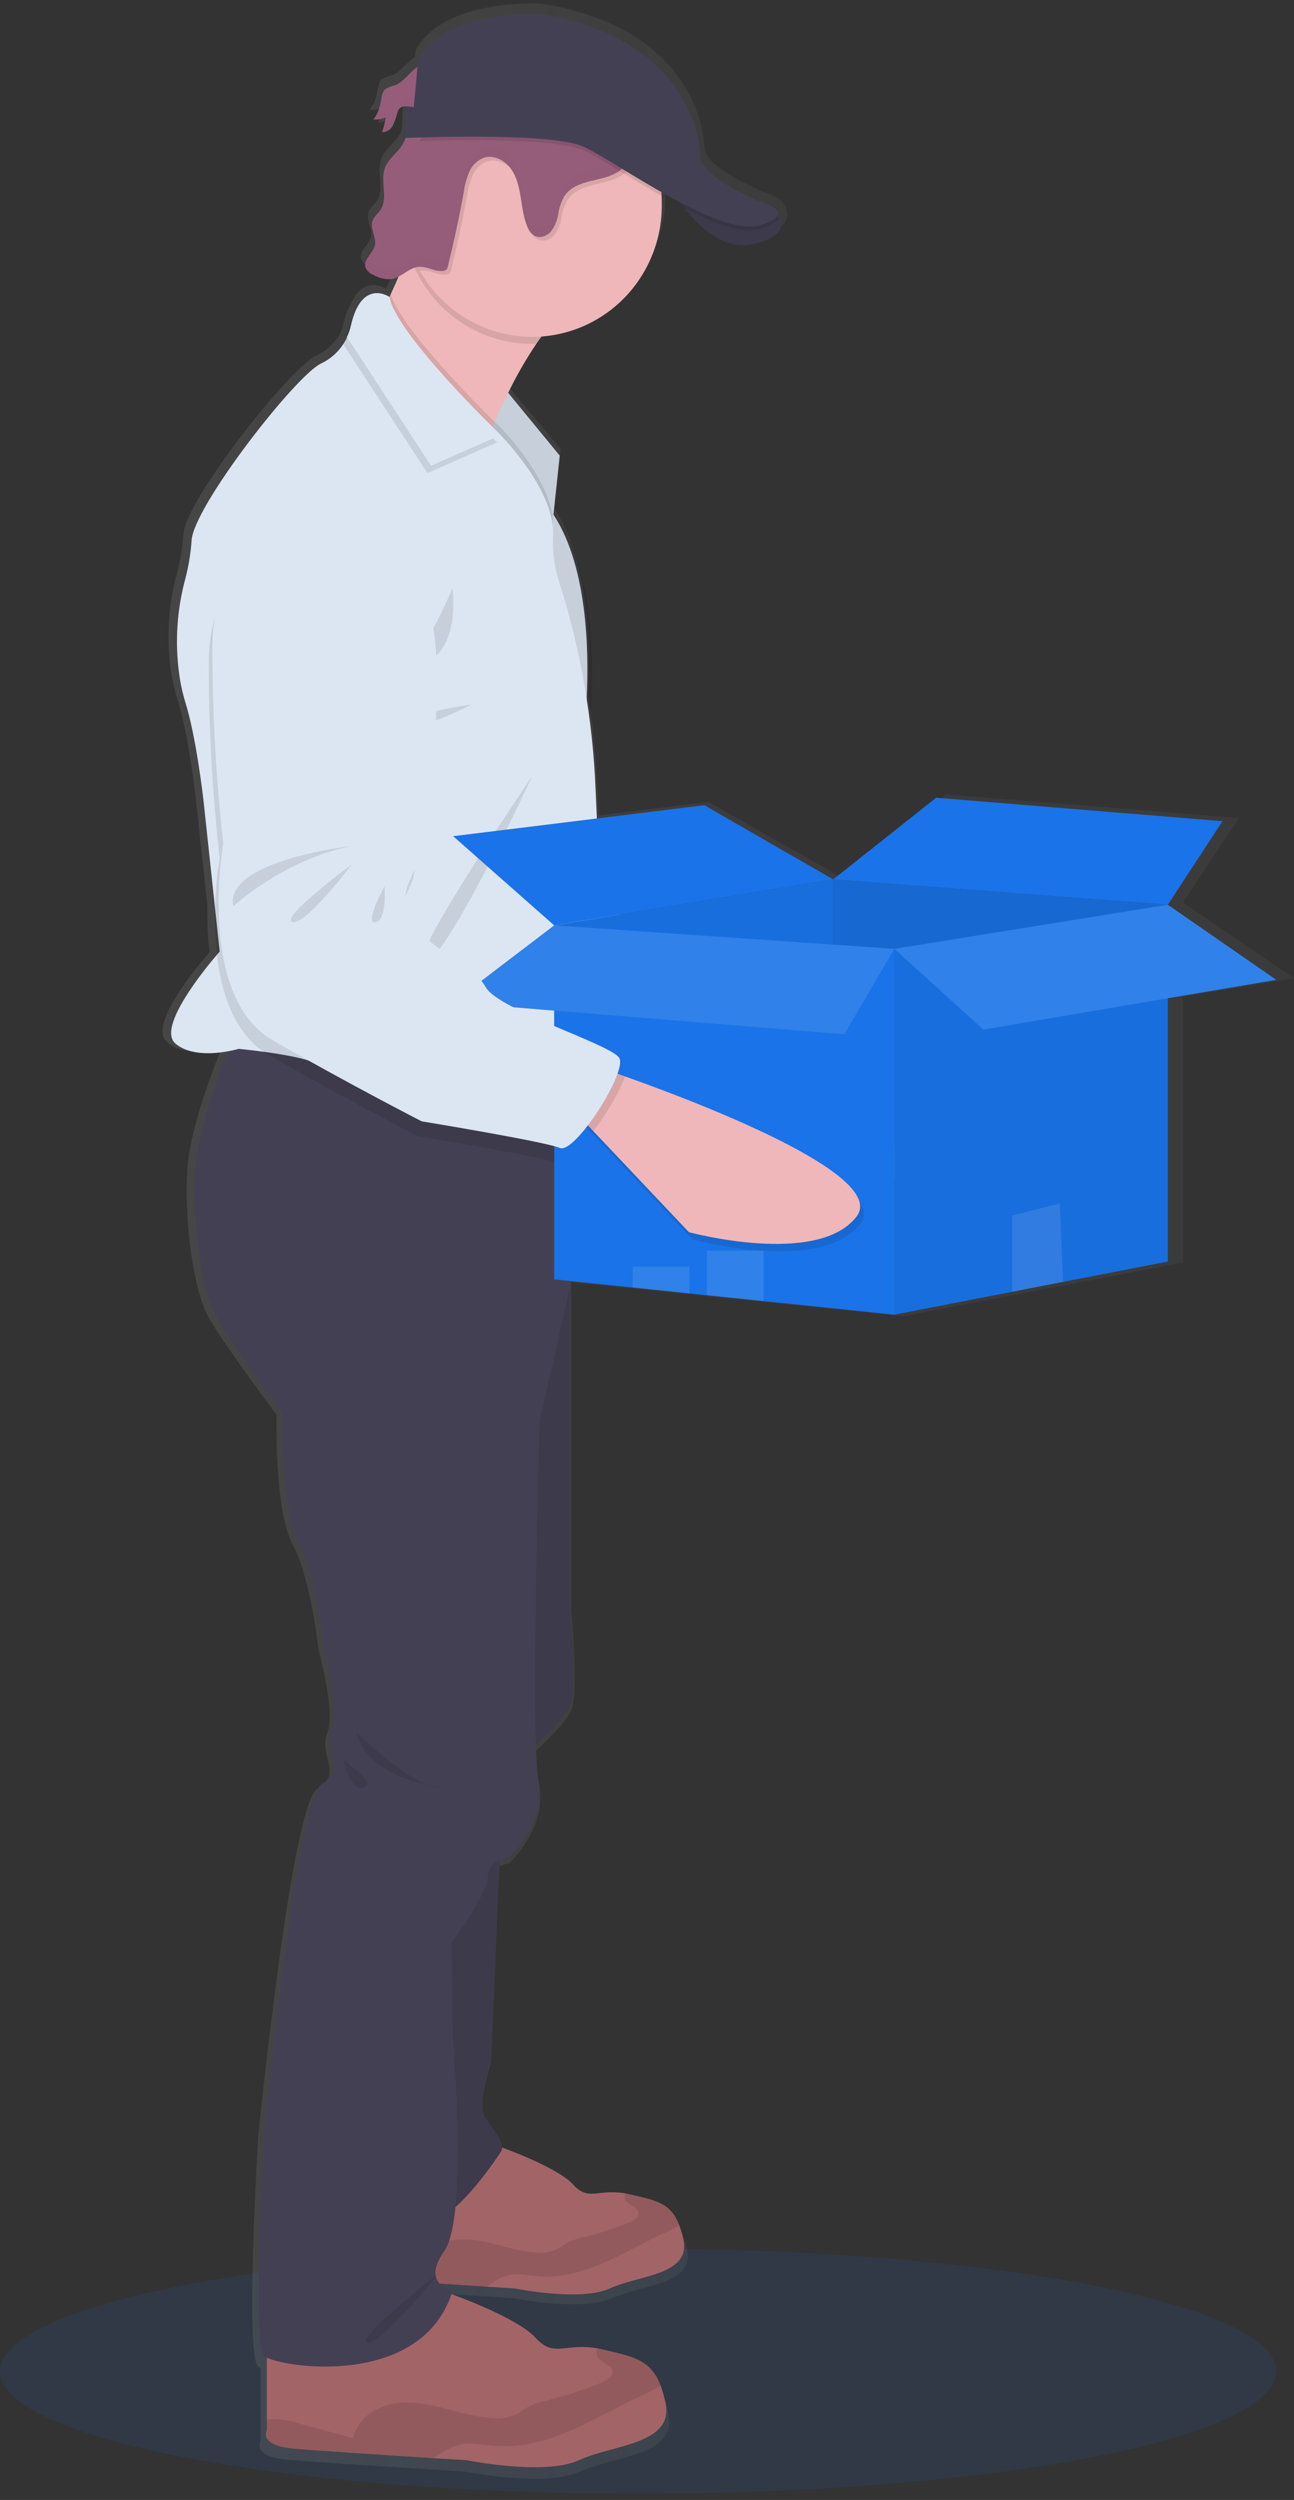 <svg width="130" height="251" viewBox="0 0 130 251" fill="none" xmlns="http://www.w3.org/2000/svg">
<rect x="0" y="0" width="130" height="251" fill="#333333" stroke="none"/>
<path opacity="0.1" d="M64.11 250.369C99.517 250.369 128.22 244.866 128.22 238.076C128.22 231.287 99.517 225.783 64.11 225.783C28.703 225.783 0 231.287 0 238.076C0 244.866 28.703 250.369 64.11 250.369Z" fill="#1A73E8"/>
<path d="M130 98.22L118.849 90.611L124.474 82.135L95.022 79.758L84.439 88.042L71.191 80.525L60.142 81.87L60.011 78.922C59.874 75.849 59.569 72.785 59.097 69.746C59.144 68.825 59.177 67.767 59.173 66.618C59.173 61.772 58.525 55.349 55.678 51.067L56.334 45.105L51.019 38.748C51.872 37.027 52.845 35.37 53.931 33.788C54.113 33.523 54.295 33.265 54.492 33.014C61.39 32.51 66.833 26.768 66.833 19.749C66.833 19.424 66.833 19.1 66.797 18.779C66.797 18.651 66.771 18.518 66.757 18.389C67.43 18.757 68.111 19.126 68.792 19.494C68.919 19.679 69.065 19.863 69.225 20.08L69.258 20.121L69.462 20.375L69.527 20.453C69.6 20.541 69.676 20.626 69.753 20.714L69.804 20.773C69.997 20.991 70.201 21.212 70.419 21.429C70.445 21.45 70.469 21.474 70.492 21.499L70.765 21.757L70.841 21.827C71.074 22.037 71.322 22.24 71.569 22.431L71.65 22.49L71.963 22.708L72.064 22.774C72.185 22.848 72.308 22.925 72.429 22.995L72.472 23.021C72.614 23.098 72.76 23.172 72.906 23.242L72.978 23.271C73.102 23.326 73.223 23.377 73.342 23.426L73.455 23.467C73.583 23.511 73.706 23.552 73.838 23.588L73.918 23.61C74.078 23.651 74.238 23.684 74.402 23.71H74.42C74.574 23.735 74.73 23.751 74.886 23.758H74.992C75.131 23.765 75.271 23.765 75.41 23.758H75.501C75.676 23.748 75.85 23.727 76.022 23.695C76.836 23.587 77.618 23.303 78.315 22.862C78.493 22.742 78.65 22.594 78.781 22.424C79.509 21.459 78.709 20.401 78.709 20.401C78.424 19.715 76.582 19.233 76.582 19.233C76.582 19.233 70.758 16.771 70.758 14.811C70.758 12.85 69.301 2.68 54.27 0.355C54.27 0.355 44.491 -0.202 41.742 5.097L41.684 5.716C40.876 6.228 40.206 7.257 39.409 7.559C39.064 7.634 38.732 7.758 38.422 7.927V7.857C38.33 7.939 38.255 8.038 38.2 8.148C38.029 8.493 37.926 8.869 37.898 9.254C37.816 9.724 37.655 10.177 37.421 10.591C37.356 10.709 37.283 10.823 37.203 10.931V10.931L37.141 11.03C37.563 11.063 37.988 10.994 38.379 10.827C38.317 11.332 38.195 11.827 38.014 12.301C38.246 12.309 38.475 12.249 38.673 12.129C38.872 12.009 39.033 11.833 39.136 11.623V11.594L39.183 11.527C39.275 11.357 39.35 11.178 39.409 10.993L39.369 11.037C39.442 10.798 39.507 10.555 39.587 10.319C39.624 10.186 39.684 10.061 39.766 9.95C39.863 9.851 39.982 9.776 40.112 9.732C40.243 9.688 40.383 9.676 40.519 9.696L40.37 12.891H40.435C40.348 13.123 40.241 13.348 40.115 13.562C39.598 14.409 38.659 14.988 38.313 15.916C38.164 16.364 38.107 16.838 38.146 17.309C38.146 17.586 38.178 17.866 38.2 18.142V18.12C38.251 18.857 38.266 19.557 37.873 20.15C37.603 20.556 37.17 20.861 37.021 21.322C36.979 21.451 36.961 21.585 36.966 21.72C36.995 22.124 37.078 22.522 37.214 22.903C37.215 22.896 37.215 22.888 37.214 22.881C37.304 23.161 37.326 23.46 37.276 23.75C37.112 24.488 36.227 25.103 36.271 25.807C36.268 25.899 36.282 25.992 36.311 26.079C36.481 26.423 36.776 26.687 37.133 26.816C37.695 27.14 38.339 27.283 38.983 27.229C39.224 27.185 39.457 27.104 39.675 26.99C39.42 27.583 39.158 28.169 38.892 28.725C38.852 28.814 38.808 28.902 38.764 28.991C38.764 28.991 36.515 27.469 35.237 30.571C34.864 31.216 34.597 31.918 34.447 32.65C34.383 32.942 34.293 33.228 34.177 33.505C33.61 34.477 32.761 35.249 31.745 35.716C29.139 36.924 18.61 50.216 18.425 53.658C18.334 55.001 18.109 56.332 17.755 57.63C16.926 60.687 16.713 63.881 17.129 67.023C17.259 68.038 17.474 69.041 17.773 70.019C18.891 73.457 19.637 79.873 19.637 79.873L20.846 91.008C20.801 92.546 20.867 94.084 21.042 95.611C19.808 97.037 14.853 102.981 16.747 104.599C18.203 105.874 20.751 105.664 22.182 105.402C20.977 108.42 19.08 113.667 18.829 117.271C18.465 122.603 19.451 129.668 21.013 132.38C22.575 135.092 27.781 142.049 27.781 142.049C27.781 142.049 27.537 151.593 29.397 155.061C31.258 158.528 32.008 165.721 32.008 165.721C32.008 165.721 33.744 171.794 32.874 174.027C32.004 176.26 34.487 178.117 31.88 179.602C29.274 181.088 25.939 214.558 25.939 214.558C25.939 214.558 24.596 236.495 25.939 237.611C26.011 237.664 26.087 237.71 26.168 237.748V245.117C26.168 245.117 25.236 246.665 29.026 246.978C31.622 247.188 38.979 247.664 43.344 247.94L46.726 248.154C46.726 248.154 54.736 249.768 58.274 248.154C61.813 246.54 68.085 246.577 67.153 242.313C67.03 241.733 66.864 241.163 66.658 240.607C65.635 237.961 63.899 237.659 60.699 236.922C60.513 236.882 60.335 236.845 60.171 236.815C56.8 236.222 55.693 237.81 53.803 235.743C52.162 233.956 46.934 231.955 45.154 231.321C45.197 231.188 45.252 231.059 45.296 230.923C44.791 230.836 44.323 230.605 43.945 230.256L48.769 230.566L51.641 230.746C51.641 230.746 58.449 232.121 61.471 230.746C64.492 229.372 69.807 229.408 69.014 225.786C68.909 225.293 68.769 224.807 68.595 224.334C67.725 222.086 66.247 221.84 63.527 221.217C63.371 221.184 63.225 221.15 63.08 221.125C60.215 220.62 59.275 221.969 57.67 220.214C56.294 218.718 51.95 217.042 50.389 216.471C50.389 215.652 49.297 214.488 48.608 213.32C47.8 211.956 49.293 207.184 49.293 207.184L50.145 187.385C50.469 187.239 50.812 187.14 51.164 187.09C51.164 187.09 55.016 183.369 54.146 179.404C53.968 178.204 53.876 176.994 53.869 175.781C55.136 174.591 56.88 172.833 57.375 171.75C58.183 169.985 57.375 161.432 57.375 161.432V128.728L63.819 129.387L69.665 129.995L71.446 130.18L77.292 130.777L90.73 132.151L102.838 129.83L108.077 128.827L118.849 126.764V100.085L130 98.22ZM41.313 9.814L40.563 9.733C40.81 9.744 41.073 9.792 41.313 9.814Z" fill="url(#paint0_linear)"/>
<path d="M103.864 115.543C100.224 120.816 87.136 118.023 87.136 118.023L76.993 108.416L75.628 107.116L77.918 102.192C77.918 102.192 78.646 102.395 79.895 102.756C86.451 104.683 106.937 111.11 103.864 115.543Z" fill="#EFB7B9"/>
<path opacity="0.1" d="M79.888 102.756C79.44 104.333 78.213 106.695 76.993 108.416L75.628 107.116L77.918 102.192C77.918 102.192 78.653 102.395 79.888 102.756Z" fill="black"/>
<path d="M45.103 47.238C45.103 47.238 35.754 51.435 36.212 61.742C36.542 68.382 37.257 74.997 38.353 81.552C38.353 81.552 36.442 97.062 44.4 101.06C52.358 105.059 59.723 108.346 59.723 108.346C59.723 108.346 72.174 109.702 73.721 110.262C75.268 110.822 80.103 102.258 79.211 100.924C78.319 99.59 66.891 96.793 65.435 94.567C63.979 92.342 60.611 90.967 60.611 90.967C60.611 90.967 57.135 88.837 56.898 86.914C56.661 84.99 57.579 83.557 57.812 82.713C58.045 81.869 58.635 73.722 58.635 73.722C58.635 73.722 62.559 44.721 45.103 47.238Z" fill="#DCE6F2"/>
<path opacity="0.1" d="M51.273 81.129C51.273 81.129 38.448 83.303 39.689 87.847C39.689 87.847 44.345 82.942 51.273 81.129Z" fill="black"/>
<path opacity="0.1" d="M51.372 82.968C51.372 82.968 44.32 88.794 45.7 89.092C47.08 89.391 51.372 82.968 51.372 82.968Z" fill="black"/>
<path opacity="0.1" d="M54.761 84.998C54.761 84.998 52.871 88.915 54.033 88.65C55.194 88.385 54.761 84.998 54.761 84.998Z" fill="black"/>
<path opacity="0.1" d="M80.361 103.173L79.582 102.949C79.804 102.212 79.866 101.615 79.684 101.338C78.792 100.004 67.372 97.211 65.919 94.982C64.467 92.752 61.096 91.381 61.096 91.381C61.096 91.381 57.619 89.251 57.382 87.328C57.146 85.404 58.063 83.971 58.296 83.127C58.529 82.283 59.119 74.132 59.119 74.132C59.119 74.132 63.032 45.135 45.576 47.652C45.576 47.652 36.227 51.853 36.682 62.16C37.012 68.8 37.728 75.415 38.826 81.97C38.826 81.97 36.915 97.48 44.873 101.478C52.831 105.476 60.196 108.763 60.196 108.763C60.196 108.763 72.643 110.116 74.194 110.68C74.78 110.893 75.84 109.791 76.877 108.277L77.467 108.833L87.61 118.436C87.61 118.436 100.697 121.233 104.338 115.96C107.414 111.523 86.933 105.097 80.361 103.173Z" fill="black"/>
<path d="M39.722 8.553C39.365 8.623 39.024 8.757 38.713 8.947C38.349 9.253 38.349 9.776 38.258 10.233C38.151 10.869 37.902 11.471 37.53 11.995C37.944 12.025 38.36 11.956 38.743 11.792C38.68 12.296 38.558 12.791 38.379 13.266C38.605 13.272 38.829 13.211 39.023 13.092C39.217 12.972 39.372 12.799 39.471 12.592C39.663 12.176 39.816 11.743 39.926 11.298C39.96 11.165 40.019 11.04 40.1 10.93C40.435 10.528 41.058 10.709 41.575 10.76C42.005 10.797 42.437 10.716 42.826 10.527C43.216 10.338 43.548 10.047 43.788 9.684C44.338 8.84 44.371 6.681 43.06 6.453C41.691 6.224 40.84 8.133 39.722 8.553Z" fill="#965D7B"/>
<g opacity="0.1">
<path opacity="0.1" d="M38.677 9.402C38.709 9.221 38.731 9.033 38.771 8.853C38.426 9.158 38.407 9.678 38.316 10.139C38.27 10.404 38.199 10.665 38.102 10.916C38.388 10.454 38.584 9.939 38.677 9.402V9.402Z" fill="black"/>
<path opacity="0.1" d="M38.793 12.446C38.974 11.972 39.097 11.476 39.157 10.972C38.793 11.127 38.398 11.196 38.003 11.174C37.888 11.434 37.748 11.68 37.584 11.911C37.997 11.944 38.412 11.875 38.793 11.712C38.733 12.217 38.61 12.712 38.429 13.186C38.656 13.192 38.879 13.131 39.073 13.011C39.267 12.892 39.422 12.719 39.521 12.512C39.612 12.345 39.685 12.168 39.74 11.985C39.633 12.136 39.49 12.258 39.325 12.338C39.159 12.419 38.976 12.456 38.793 12.446V12.446Z" fill="black"/>
<path opacity="0.1" d="M41.989 9.94C41.472 9.888 40.846 9.708 40.511 10.109C40.432 10.221 40.372 10.345 40.337 10.478C40.304 10.574 40.275 10.673 40.249 10.773C40.595 10.496 41.156 10.644 41.625 10.692C42.056 10.727 42.487 10.646 42.876 10.457C43.265 10.268 43.597 9.978 43.839 9.616C43.949 9.437 44.032 9.242 44.083 9.037C43.833 9.349 43.512 9.595 43.147 9.753C42.782 9.91 42.385 9.974 41.989 9.94Z" fill="black"/>
</g>
<path d="M50.68 38.988L56.232 45.746L55.507 52.567L48.798 41.936L50.68 38.988Z" fill="#DCE6F2"/>
<path opacity="0.1" d="M56.228 45.746L55.547 52.162L55.504 52.567L49.45 42.972L48.798 41.936L48.987 41.638L50.676 38.988L51.051 39.445L56.228 45.746Z" fill="black"/>
<path d="M59.111 29.838C57.233 30.384 55.438 32.255 53.876 34.529C52.821 36.098 51.877 37.741 51.051 39.445C50.538 40.484 50.087 41.483 49.712 42.352L49.45 42.971C48.816 44.486 48.463 45.499 48.463 45.499C48.463 45.499 34.083 34.555 36.358 33.818C37.123 33.571 38.127 31.913 39.121 29.823L39.245 29.558C39.875 28.217 40.494 26.721 41.044 25.313C42.168 22.42 43.002 19.907 43.002 19.907C43.002 19.907 64.845 28.18 59.111 29.838Z" fill="#EFB7B9"/>
<path d="M67.714 19.292C67.714 19.292 71.034 25.372 75.494 24.543C79.954 23.714 78.119 21.278 78.119 21.278L67.714 19.292Z" fill="#444053"/>
<path d="M61.281 229.759C58.34 231.119 51.688 229.759 51.688 229.759L48.885 229.583C45.245 229.347 39.15 228.949 36.995 228.772C33.85 228.51 34.621 227.206 34.621 227.206V219.324L49.883 215.41C49.883 215.41 55.915 217.5 57.568 219.324C59.137 221.063 60.054 219.725 62.854 220.226C62.992 220.252 63.138 220.282 63.291 220.319C65.948 220.934 67.39 221.177 68.242 223.407C68.413 223.875 68.551 224.355 68.653 224.844C69.44 228.433 64.219 228.407 61.281 229.759Z" fill="#A36468"/>
<path opacity="0.1" d="M68.242 223.406C67.695 223.752 67.12 224.05 66.523 224.297C64.521 225.222 62.617 226.35 60.593 227.223C58.569 228.097 56.388 228.719 54.197 228.554C53.05 228.469 51.878 228.185 50.782 228.517C50.104 228.782 49.466 229.14 48.885 229.582C45.245 229.346 39.15 228.948 36.995 228.771C33.85 228.509 34.621 227.205 34.621 227.205V226.284C34.734 226.284 34.862 226.251 35.007 226.239C35.761 226.227 36.511 226.341 37.228 226.575C38.808 227.01 40.381 227.437 41.961 227.865C42.091 227.368 42.319 226.904 42.632 226.5C42.945 226.095 43.336 225.76 43.781 225.514C44.683 225.029 45.695 224.794 46.715 224.832C49.165 224.865 51.484 226.04 53.931 226.158C54.615 226.222 55.303 226.105 55.93 225.819C56.264 225.65 56.559 225.403 56.887 225.215C57.411 224.958 57.965 224.769 58.536 224.651C60.141 224.247 61.716 223.732 63.251 223.111C63.688 222.938 64.197 222.625 64.139 222.153C64.062 221.526 63.09 221.453 62.836 220.878C62.791 220.774 62.77 220.661 62.775 220.548C62.78 220.435 62.811 220.325 62.865 220.226C63.003 220.251 63.149 220.281 63.302 220.318C65.948 220.933 67.39 221.176 68.242 223.406Z" fill="black"/>
<path d="M58.172 247.004C54.714 248.604 46.886 247.004 46.886 247.004L43.592 246.809C39.325 246.533 32.139 246.072 29.601 245.855C25.899 245.545 26.809 244.012 26.809 244.012V234.722L44.768 230.116C44.768 230.116 51.867 232.574 53.811 234.722C55.657 236.768 56.723 235.194 60.032 235.784C60.196 235.813 60.367 235.85 60.546 235.891C63.673 236.628 65.37 236.904 66.371 239.528C66.573 240.078 66.735 240.644 66.855 241.219C67.758 245.442 61.631 245.409 58.172 247.004Z" fill="#A36468"/>
<path opacity="0.1" d="M66.363 239.527C65.72 239.934 65.044 240.285 64.343 240.577C61.987 241.665 59.745 242.991 57.364 244.019C54.983 245.047 52.416 245.777 49.835 245.585C48.488 245.486 47.108 245.143 45.831 245.541C45.03 245.857 44.276 246.283 43.592 246.809C39.325 246.532 32.139 246.072 29.601 245.854C25.899 245.545 26.809 244.012 26.809 244.012V242.928C26.96 242.904 27.111 242.886 27.264 242.877C28.151 242.86 29.034 242.994 29.878 243.271L35.444 244.789C35.599 244.204 35.871 243.656 36.242 243.181C36.613 242.705 37.076 242.31 37.603 242.022C38.664 241.449 39.856 241.172 41.058 241.219C43.941 241.259 46.668 242.641 49.548 242.781C50.35 242.855 51.157 242.719 51.892 242.387C52.289 242.184 52.62 241.893 53.021 241.676C53.636 241.37 54.289 241.147 54.961 241.012C56.839 240.533 58.682 239.927 60.48 239.199C60.993 238.993 61.594 238.624 61.525 238.072C61.434 237.335 60.291 237.246 59.989 236.568C59.938 236.446 59.915 236.313 59.921 236.181C59.927 236.048 59.963 235.919 60.025 235.802C60.189 235.831 60.36 235.868 60.538 235.909C63.666 236.616 65.362 236.904 66.363 239.527Z" fill="black"/>
<path d="M50.345 183.259L49.373 206.411C49.373 206.411 47.917 211.139 48.707 212.492C49.497 213.844 50.829 215.193 50.345 215.992C49.861 216.792 44.036 225.437 42.154 222.12C40.272 218.804 38.415 204.433 38.415 204.433L40.151 186.682L50.345 183.259Z" fill="#444053"/>
<path d="M54.561 125.573L57.262 129.229V161.023C57.262 161.023 58.052 169.498 57.262 171.248C56.472 172.999 52.468 176.499 52.468 176.499L49.1 158.996L49.828 140.479L54.561 125.573Z" fill="#444053"/>
<path opacity="0.1" d="M50.345 183.259L49.373 206.411C49.373 206.411 47.917 211.139 48.707 212.492C49.497 213.844 50.829 215.193 50.345 215.992C49.861 216.792 44.036 225.437 42.154 222.12C40.272 218.804 38.415 204.433 38.415 204.433L40.151 186.682L50.345 183.259Z" fill="black"/>
<path opacity="0.1" d="M54.561 125.573L57.262 129.229V161.023C57.262 161.023 58.052 169.498 57.262 171.248C56.472 172.999 52.468 176.499 52.468 176.499L49.1 158.996L49.828 140.479L54.561 125.573Z" fill="black"/>
<path d="M57.262 112.013V129.211L54.23 142.598C54.23 142.598 53.258 174.904 54.106 178.832C54.954 182.761 51.193 186.449 51.193 186.449C51.193 186.449 49.009 186.696 49.009 188.413C49.009 190.13 45.368 195.046 45.368 195.046L45.489 204.627C45.489 204.627 47.069 222.562 44.64 226C42.212 229.438 45.489 229.932 45.489 229.932C42.456 240.003 27.894 237.67 26.58 236.565C25.265 235.459 26.58 213.718 26.58 213.718C26.58 213.718 29.834 180.553 32.383 179.079C34.931 177.605 32.507 175.763 33.355 173.552C34.203 171.341 32.507 165.323 32.507 165.323C32.507 165.323 31.778 158.197 29.958 154.758C28.138 151.32 28.378 141.861 28.378 141.861C28.378 141.861 23.281 134.981 21.767 132.28C20.252 129.579 19.277 122.578 19.641 117.293C19.888 113.723 21.741 108.523 22.917 105.531C23.482 104.098 23.889 103.169 23.889 103.169L24.235 103.261L44.12 108.531L57.262 112.013Z" fill="#444053"/>
<path opacity="0.1" d="M59.111 29.839C57.233 30.384 55.438 32.256 53.876 34.53H53.468C51.179 34.531 48.93 33.921 46.948 32.761C44.967 31.601 43.323 29.932 42.183 27.922C41.706 27.09 41.323 26.206 41.04 25.288C42.164 22.395 42.998 19.882 42.998 19.882C42.998 19.882 64.845 28.18 59.111 29.839Z" fill="black"/>
<path d="M66.484 20.625C66.487 22.641 66.033 24.631 65.157 26.442C64.28 28.253 63.005 29.836 61.429 31.069C59.853 32.302 58.019 33.153 56.067 33.555C54.115 33.958 52.098 33.901 50.171 33.39C48.244 32.879 46.458 31.927 44.952 30.608C43.446 29.289 42.259 27.637 41.483 25.78C40.706 23.923 40.362 21.911 40.475 19.898C40.588 17.885 41.156 15.925 42.136 14.169C42.53 13.456 42.991 12.782 43.512 12.157C44.37 11.122 45.38 10.225 46.504 9.496C48.405 8.274 50.586 7.572 52.834 7.458C55.083 7.344 57.322 7.822 59.333 8.846C61.345 9.87 63.059 11.405 64.309 13.3C65.559 15.196 66.302 17.387 66.466 19.66C66.473 19.984 66.484 20.305 66.484 20.625Z" fill="#EFB7B9"/>
<path opacity="0.1" d="M55.547 52.162L55.504 52.568L49.45 42.987C48.816 44.501 48.463 45.514 48.463 45.514C48.463 45.514 34.083 34.555 36.358 33.818C37.123 33.572 38.127 31.913 39.121 29.824L39.245 29.559C40.301 32.742 46.435 39.106 48.987 41.656C49.282 41.951 49.526 42.194 49.715 42.371L50.105 42.74L50.309 42.946C51.237 43.915 55.154 48.19 55.547 52.162Z" fill="black"/>
<path d="M60.073 84.671L59.41 106.253L59.294 110.097C59.294 110.097 51.444 109.36 44.12 108.549C38.222 107.897 32.663 107.193 31.808 106.78C30.715 106.261 28.374 105.859 26.529 105.605C25.102 105.41 23.98 105.306 23.98 105.306C23.98 105.306 23.562 105.432 22.917 105.55C21.512 105.808 19.044 106.018 17.606 104.754C15.767 103.136 20.598 97.258 21.803 95.847L22.069 95.541L21.614 91.285L20.431 80.249C20.431 80.249 19.703 73.892 18.61 70.484C18.319 69.514 18.108 68.522 17.981 67.517C17.575 64.404 17.783 61.24 18.592 58.209C18.938 56.921 19.158 55.601 19.248 54.27C19.43 50.861 29.714 37.687 32.263 36.49C33.409 35.949 34.331 35.017 34.869 33.859C35.047 33.494 35.18 33.109 35.266 32.713C36.358 27.922 39.121 29.824 39.121 29.824C39.788 33.571 50.101 43.491 50.101 43.491L50.305 43.697C51.328 44.759 55.886 49.741 55.562 53.993C55.497 55.576 55.731 57.157 56.25 58.651C58.348 65.337 59.554 72.277 59.836 79.287L60.073 84.671Z" fill="#DCE6F2"/>
<path opacity="0.1" d="M45.459 59.042C45.459 59.042 42.911 65.306 41 66.32C39.088 67.333 46.37 68.457 45.459 59.042Z" fill="black"/>
<path opacity="0.1" d="M47.371 70.741C47.371 70.741 41.546 71.478 41.546 72.584C41.546 73.689 47.371 70.741 47.371 70.741Z" fill="black"/>
<path opacity="0.1" d="M53.468 77.928C53.468 77.928 45.004 96.168 42.638 96.721C40.271 97.274 53.468 77.928 53.468 77.928Z" fill="black"/>
<path opacity="0.1" d="M49.941 44.415L42.94 47.496L34.49 34.576C34.667 34.212 34.801 33.827 34.887 33.43C35.979 28.64 38.742 30.541 38.742 30.541C39.408 34.289 49.722 44.209 49.722 44.209L49.941 44.415Z" fill="black"/>
<path d="M50.305 43.679L43.304 46.76L34.854 33.84C35.032 33.476 35.165 33.091 35.251 32.694C36.343 27.904 39.106 29.805 39.106 29.805C39.773 33.553 50.086 43.472 50.086 43.472L50.305 43.679Z" fill="#DCE6F2"/>
<path opacity="0.1" d="M59.294 110.097C59.294 110.097 51.444 109.36 44.12 108.55L57.262 112.032V116.085C56.687 116.612 56.188 116.885 55.864 116.745C54.35 116.1 41.99 114.073 41.99 114.073C41.99 114.073 34.811 110.388 27.064 105.967C26.876 105.861 26.693 105.745 26.518 105.62C25.614 104.999 24.836 104.21 24.224 103.295C22.793 101.198 22.094 98.504 21.792 95.862C21.622 94.348 21.559 92.824 21.603 91.3C21.64 89.573 21.796 87.851 22.069 86.145C21.32 79.54 20.955 72.895 20.977 66.246C21.068 55.928 30.624 52.243 30.624 52.243C48.19 50.677 42.744 79.42 42.744 79.42C42.744 79.42 41.728 87.527 41.451 88.356C41.175 89.185 40.181 90.567 40.315 92.502C40.45 94.436 43.807 96.75 43.807 96.75C43.807 96.75 47.083 98.305 48.434 100.609C49.417 102.307 55.802 104.61 59.41 106.254L59.294 110.097Z" fill="black"/>
<path opacity="0.1" d="M65.176 12.445C65.183 13.052 65.059 13.653 64.812 14.207C64.626 14.658 64.409 15.096 64.164 15.518C63.781 16.295 63.237 16.979 62.57 17.523C61.729 18.131 60.666 18.301 59.657 18.547C58.649 18.794 57.6 19.189 57.025 20.058C56.714 20.617 56.505 21.229 56.41 21.864C56.313 22.498 56.063 23.098 55.682 23.611C55.483 23.861 55.208 24.037 54.9 24.112C54.591 24.187 54.267 24.155 53.978 24.023C53.674 23.816 53.443 23.515 53.319 23.165C52.904 22.218 52.799 21.168 52.631 20.147C52.464 19.126 52.227 18.076 51.608 17.254C50.989 16.432 49.893 15.891 48.921 16.211C48.596 16.338 48.299 16.53 48.049 16.776C47.799 17.021 47.6 17.316 47.465 17.641C47.196 18.292 47.011 18.976 46.916 19.675C46.464 22.176 45.931 24.662 45.317 27.134C45.298 27.235 45.258 27.331 45.197 27.414C45.1 27.511 44.97 27.567 44.833 27.568C44.018 27.679 43.235 27.1 42.412 27.163C42.327 27.169 42.243 27.182 42.161 27.203C40.831 24.863 40.243 22.166 40.478 19.477C40.713 16.787 41.76 14.236 43.475 12.169L43.541 12.15C44.088 11.954 44.585 11.637 44.997 11.222C45.522 10.69 46.009 10.119 46.453 9.516L46.744 9.147C47.581 8.127 48.534 7.21 49.584 6.417C49.87 6.179 50.199 5.999 50.552 5.886C50.855 5.826 51.164 5.816 51.47 5.857C52.727 6.009 53.995 6.057 55.26 6C56.141 5.86 57.029 5.769 57.921 5.728C60.225 5.794 62.191 7.441 63.647 9.247C64.43 10.172 65.129 11.237 65.176 12.445Z" fill="black"/>
<path d="M40.435 14.519C39.929 15.359 39.016 15.93 38.673 16.852C38.171 18.189 39.019 19.855 38.24 21.049C37.982 21.45 37.556 21.749 37.41 22.209C37.163 22.987 37.84 23.816 37.665 24.616C37.49 25.415 36.449 26.09 36.726 26.871C36.889 27.212 37.176 27.476 37.527 27.608C38.078 27.928 38.713 28.071 39.347 28.017C40.341 27.851 41.08 26.863 42.088 26.79C42.907 26.731 43.69 27.306 44.505 27.199C44.642 27.194 44.772 27.137 44.87 27.04C44.931 26.958 44.973 26.862 44.99 26.76C45.601 24.291 46.135 21.805 46.592 19.302C46.684 18.603 46.868 17.919 47.138 17.268C47.274 16.943 47.473 16.649 47.723 16.404C47.973 16.158 48.269 15.966 48.594 15.838C49.566 15.521 50.658 16.059 51.281 16.881C51.903 17.703 52.14 18.753 52.307 19.774C52.475 20.794 52.58 21.845 52.992 22.792C53.117 23.143 53.349 23.445 53.654 23.654C54.2 23.974 54.936 23.72 55.354 23.241C55.738 22.729 55.988 22.127 56.083 21.491C56.177 20.857 56.386 20.247 56.698 19.689C57.273 18.819 58.325 18.425 59.33 18.178C60.335 17.931 61.394 17.758 62.242 17.15C62.909 16.606 63.453 15.924 63.837 15.149C64.376 14.198 64.878 13.166 64.834 12.072C64.787 10.878 64.088 9.813 63.342 8.885C61.886 7.079 59.916 5.432 57.611 5.369C56.72 5.407 55.831 5.498 54.95 5.642C53.685 5.699 52.417 5.65 51.16 5.494C50.855 5.457 50.545 5.469 50.243 5.528C49.889 5.637 49.561 5.817 49.278 6.058C48.228 6.851 47.273 7.766 46.435 8.785C45.895 9.51 45.308 10.2 44.68 10.849C44.269 11.264 43.771 11.582 43.224 11.781C42.86 11.884 42.496 11.81 42.15 11.925C41.076 12.267 40.934 13.686 40.435 14.519Z" fill="#965D7B"/>
<path opacity="0.1" d="M75.494 24.539C72.582 25.081 70.168 22.697 68.832 20.958C68.421 20.429 68.048 19.873 67.714 19.292L77.711 21.201L78.115 21.278C78.115 21.278 79.954 23.714 75.494 24.539Z" fill="black"/>
<g opacity="0.1">
<path opacity="0.1" d="M37.665 23.562C37.706 23.081 37.633 22.596 37.454 22.148C37.454 22.184 37.421 22.221 37.41 22.258C37.253 22.752 37.465 23.264 37.599 23.776C37.628 23.707 37.65 23.636 37.665 23.562V23.562Z" fill="black"/>
<path opacity="0.1" d="M38.531 17.529C38.494 18.039 38.504 18.551 38.56 19.059C38.598 18.549 38.588 18.037 38.531 17.529Z" fill="black"/>
<path opacity="0.1" d="M63.815 14.085C63.432 14.861 62.888 15.545 62.22 16.089C61.379 16.698 60.32 16.867 59.308 17.114C58.296 17.361 57.251 17.755 56.676 18.625C56.364 19.184 56.156 19.796 56.06 20.43C55.966 21.066 55.715 21.668 55.332 22.181C54.914 22.66 54.178 22.918 53.632 22.593C53.327 22.384 53.095 22.082 52.97 21.731C52.558 20.784 52.449 19.738 52.285 18.713C52.121 17.689 51.877 16.642 51.259 15.82C50.64 14.999 49.544 14.457 48.572 14.778C48.247 14.905 47.95 15.097 47.7 15.343C47.45 15.588 47.251 15.882 47.116 16.207C46.846 16.858 46.663 17.542 46.57 18.241C46.116 20.745 45.582 23.231 44.968 25.7C44.951 25.802 44.91 25.898 44.848 25.98C44.75 26.077 44.62 26.134 44.484 26.138C43.668 26.245 42.885 25.67 42.066 25.729C41.058 25.803 40.319 26.791 39.325 26.953C38.691 27.01 38.055 26.867 37.505 26.544C37.252 26.433 37.025 26.27 36.838 26.065C36.753 26.188 36.697 26.329 36.673 26.478C36.65 26.627 36.66 26.779 36.704 26.923C36.864 27.266 37.152 27.531 37.505 27.66C38.055 27.984 38.691 28.127 39.325 28.069C40.319 27.907 41.058 26.919 42.066 26.846C42.885 26.787 43.668 27.362 44.484 27.255C44.62 27.25 44.75 27.194 44.848 27.096C44.91 27.014 44.951 26.918 44.968 26.816C45.579 24.36 46.113 21.874 46.57 19.358C46.663 18.659 46.846 17.975 47.116 17.324C47.251 16.999 47.45 16.705 47.7 16.459C47.95 16.214 48.247 16.021 48.572 15.894C49.544 15.573 50.636 16.115 51.259 16.937C51.881 17.759 52.118 18.809 52.285 19.83C52.453 20.85 52.558 21.901 52.97 22.848C53.095 23.199 53.327 23.501 53.632 23.71C54.178 24.03 54.914 23.776 55.332 23.297C55.715 22.784 55.966 22.183 56.06 21.547C56.156 20.912 56.364 20.3 56.676 19.741C57.251 18.872 58.303 18.481 59.308 18.23C60.313 17.98 61.372 17.814 62.22 17.206C62.888 16.661 63.432 15.978 63.815 15.201C64.354 14.254 64.856 13.223 64.812 12.128C64.805 11.987 64.791 11.847 64.769 11.708C64.593 12.551 64.27 13.356 63.815 14.085V14.085Z" fill="black"/>
</g>
<path opacity="0.1" d="M64.827 14.196C65.761 15.876 66.314 17.745 66.447 19.668C63.203 17.825 60.153 15.802 58.613 15.098C55.93 13.871 45.896 14.056 42.125 14.17C42.519 13.457 42.98 12.783 43.501 12.158C44.363 11.122 45.376 10.225 46.504 9.497C47.999 8.537 49.672 7.895 51.42 7.612C53.169 7.328 54.956 7.408 56.672 7.847C58.389 8.286 59.999 9.075 61.404 10.165C62.81 11.255 63.981 12.624 64.845 14.188L64.827 14.196Z" fill="black"/>
<path opacity="0.1" d="M76.404 22.977C74.653 23.522 71.795 22.468 68.832 20.958C68.421 20.429 68.048 19.873 67.714 19.292L77.711 21.201C78.374 21.658 78.541 22.31 76.404 22.977Z" fill="black"/>
<path d="M54.244 1.419C54.244 1.419 44.688 0.866 42.001 6.117L41.568 10.771L40.84 10.69L40.694 13.856C40.694 13.856 55.3 13.211 58.624 14.729C61.948 16.247 72.276 23.897 76.415 22.608C80.555 21.318 76.051 20.12 76.051 20.12C76.051 20.12 70.354 17.677 70.354 15.761C70.354 13.845 68.941 3.722 54.244 1.419Z" fill="#444053"/>
<path opacity="0.1" d="M35.812 173.95C35.812 173.95 41.91 179.938 44.55 179.478C44.55 179.478 37.086 178.833 35.812 173.95Z" fill="black"/>
<path opacity="0.1" d="M34.538 176.725C34.538 176.725 35.084 179.805 36.54 179.503C37.997 179.201 34.538 176.725 34.538 176.725Z" fill="black"/>
<path opacity="0.1" d="M44.094 228.211C44.094 228.211 35.437 235.028 36.897 235.212C38.356 235.397 44.094 228.211 44.094 228.211Z" fill="black"/>
<path d="M55.675 92.91L83.707 88.293V115.156L57.073 113.745L55.675 92.91Z" fill="#1A73E8"/>
<path opacity="0.05" d="M55.675 92.91L83.707 88.293V115.156L57.073 113.745L55.675 92.91Z" fill="black"/>
<path d="M83.707 88.293L117.324 90.839L115.463 114.217L83.707 115.156V88.293Z" fill="#1A73E8"/>
<path opacity="0.1" d="M83.707 88.293L117.324 90.839L115.463 114.217L83.707 115.156V88.293Z" fill="black"/>
<path d="M94.042 80.094L83.707 88.293L117.324 90.839L122.817 82.448L94.042 80.094Z" fill="#1A73E8"/>
<path d="M45.525 83.955L70.761 80.845L83.707 88.292L55.675 92.909L45.525 83.955Z" fill="#1A73E8"/>
<path d="M89.852 95.269V131.997L76.721 130.633L71.009 130.044L69.269 129.859L63.56 129.266L55.675 128.448V92.91L83.703 94.841L89.852 95.269Z" fill="#1A73E8"/>
<path d="M117.324 90.839V126.657L106.799 128.702L101.68 129.697L89.852 131.996V95.268L117.324 90.839Z" fill="#1A73E8"/>
<path opacity="0.05" d="M117.324 90.839V126.657L106.799 128.702L101.68 129.697L89.852 131.996V95.268L117.324 90.839Z" fill="black"/>
<path d="M45.525 100.641L55.675 92.91L89.852 95.269L84.821 103.847L45.525 100.641Z" fill="#1A73E8"/>
<path opacity="0.1" d="M45.525 100.641L55.675 92.91L89.852 95.269L84.821 103.847L45.525 100.641Z" fill="white"/>
<path d="M117.324 90.839L89.852 95.268L98.793 103.375L128.22 98.378L117.324 90.839Z" fill="#1A73E8"/>
<path opacity="0.1" d="M117.324 90.839L89.852 95.268L98.793 103.375L128.22 98.378L117.324 90.839Z" fill="white"/>
<path opacity="0.1" d="M106.799 128.702L101.68 129.697V122.044L106.475 120.82L106.799 128.702Z" fill="white"/>
<path opacity="0.1" d="M76.721 125.569V130.632L71.009 130.043V125.569H76.721Z" fill="white"/>
<path opacity="0.1" d="M69.268 127.165V129.859L63.56 129.265V127.165H69.268Z" fill="white"/>
<path opacity="0.1" d="M86.415 122.884C82.502 127.951 69.578 124.45 69.578 124.45L59.974 114.309L58.671 112.935L61.219 108.145C61.219 108.145 61.947 108.388 63.163 108.815C69.6 111.092 89.71 118.621 86.415 122.884Z" fill="black"/>
<path d="M86.051 122.147C82.137 127.214 69.213 123.713 69.213 123.713L59.61 113.572L58.306 112.198L60.855 107.407C60.855 107.407 61.583 107.65 62.799 108.078C69.235 110.355 89.346 117.884 86.051 122.147Z" fill="#EFB7B9"/>
<path opacity="0.1" d="M62.785 108.078C62.253 109.626 60.903 111.918 59.596 113.572L58.292 112.198L60.841 107.407C60.841 107.407 61.573 107.65 62.785 108.078Z" fill="black"/>
<path d="M30.988 50.769C30.988 50.769 21.432 54.454 21.341 64.772C21.319 71.421 21.684 78.065 22.433 84.671C22.433 84.671 19.703 100.056 27.439 104.478C35.175 108.9 42.365 112.585 42.365 112.585C42.365 112.585 54.724 114.611 56.243 115.256C57.761 115.901 63.036 107.61 62.217 106.228C61.398 104.846 50.145 101.437 48.809 99.134C47.473 96.831 44.181 95.28 44.181 95.28C44.181 95.28 40.825 92.962 40.69 91.028C40.556 89.093 41.546 87.711 41.826 86.882C42.106 86.053 43.122 77.946 43.122 77.946C43.122 77.946 48.554 49.185 30.988 50.769Z" fill="#DCE6F2"/>
<path opacity="0.1" d="M35.357 84.929C35.357 84.929 22.433 86.403 23.434 91.009C23.434 91.009 28.345 86.362 35.357 84.929Z" fill="black"/>
<path opacity="0.1" d="M35.357 86.772C35.357 86.772 28.021 92.207 29.368 92.575C30.715 92.944 35.357 86.772 35.357 86.772Z" fill="black"/>
<path opacity="0.1" d="M38.633 88.982C38.633 88.982 36.54 92.793 37.723 92.594C38.906 92.395 38.633 88.982 38.633 88.982Z" fill="black"/>
<defs>
<linearGradient id="paint0_linear" x1="16.368" y1="124.634" x2="130" y2="124.634" gradientUnits="userSpaceOnUse">
<stop stop-color="#808080" stop-opacity="0.25"/>
<stop offset="0.54" stop-color="#808080" stop-opacity="0.12"/>
<stop offset="1" stop-color="#808080" stop-opacity="0.1"/>
</linearGradient>
</defs>
</svg>
